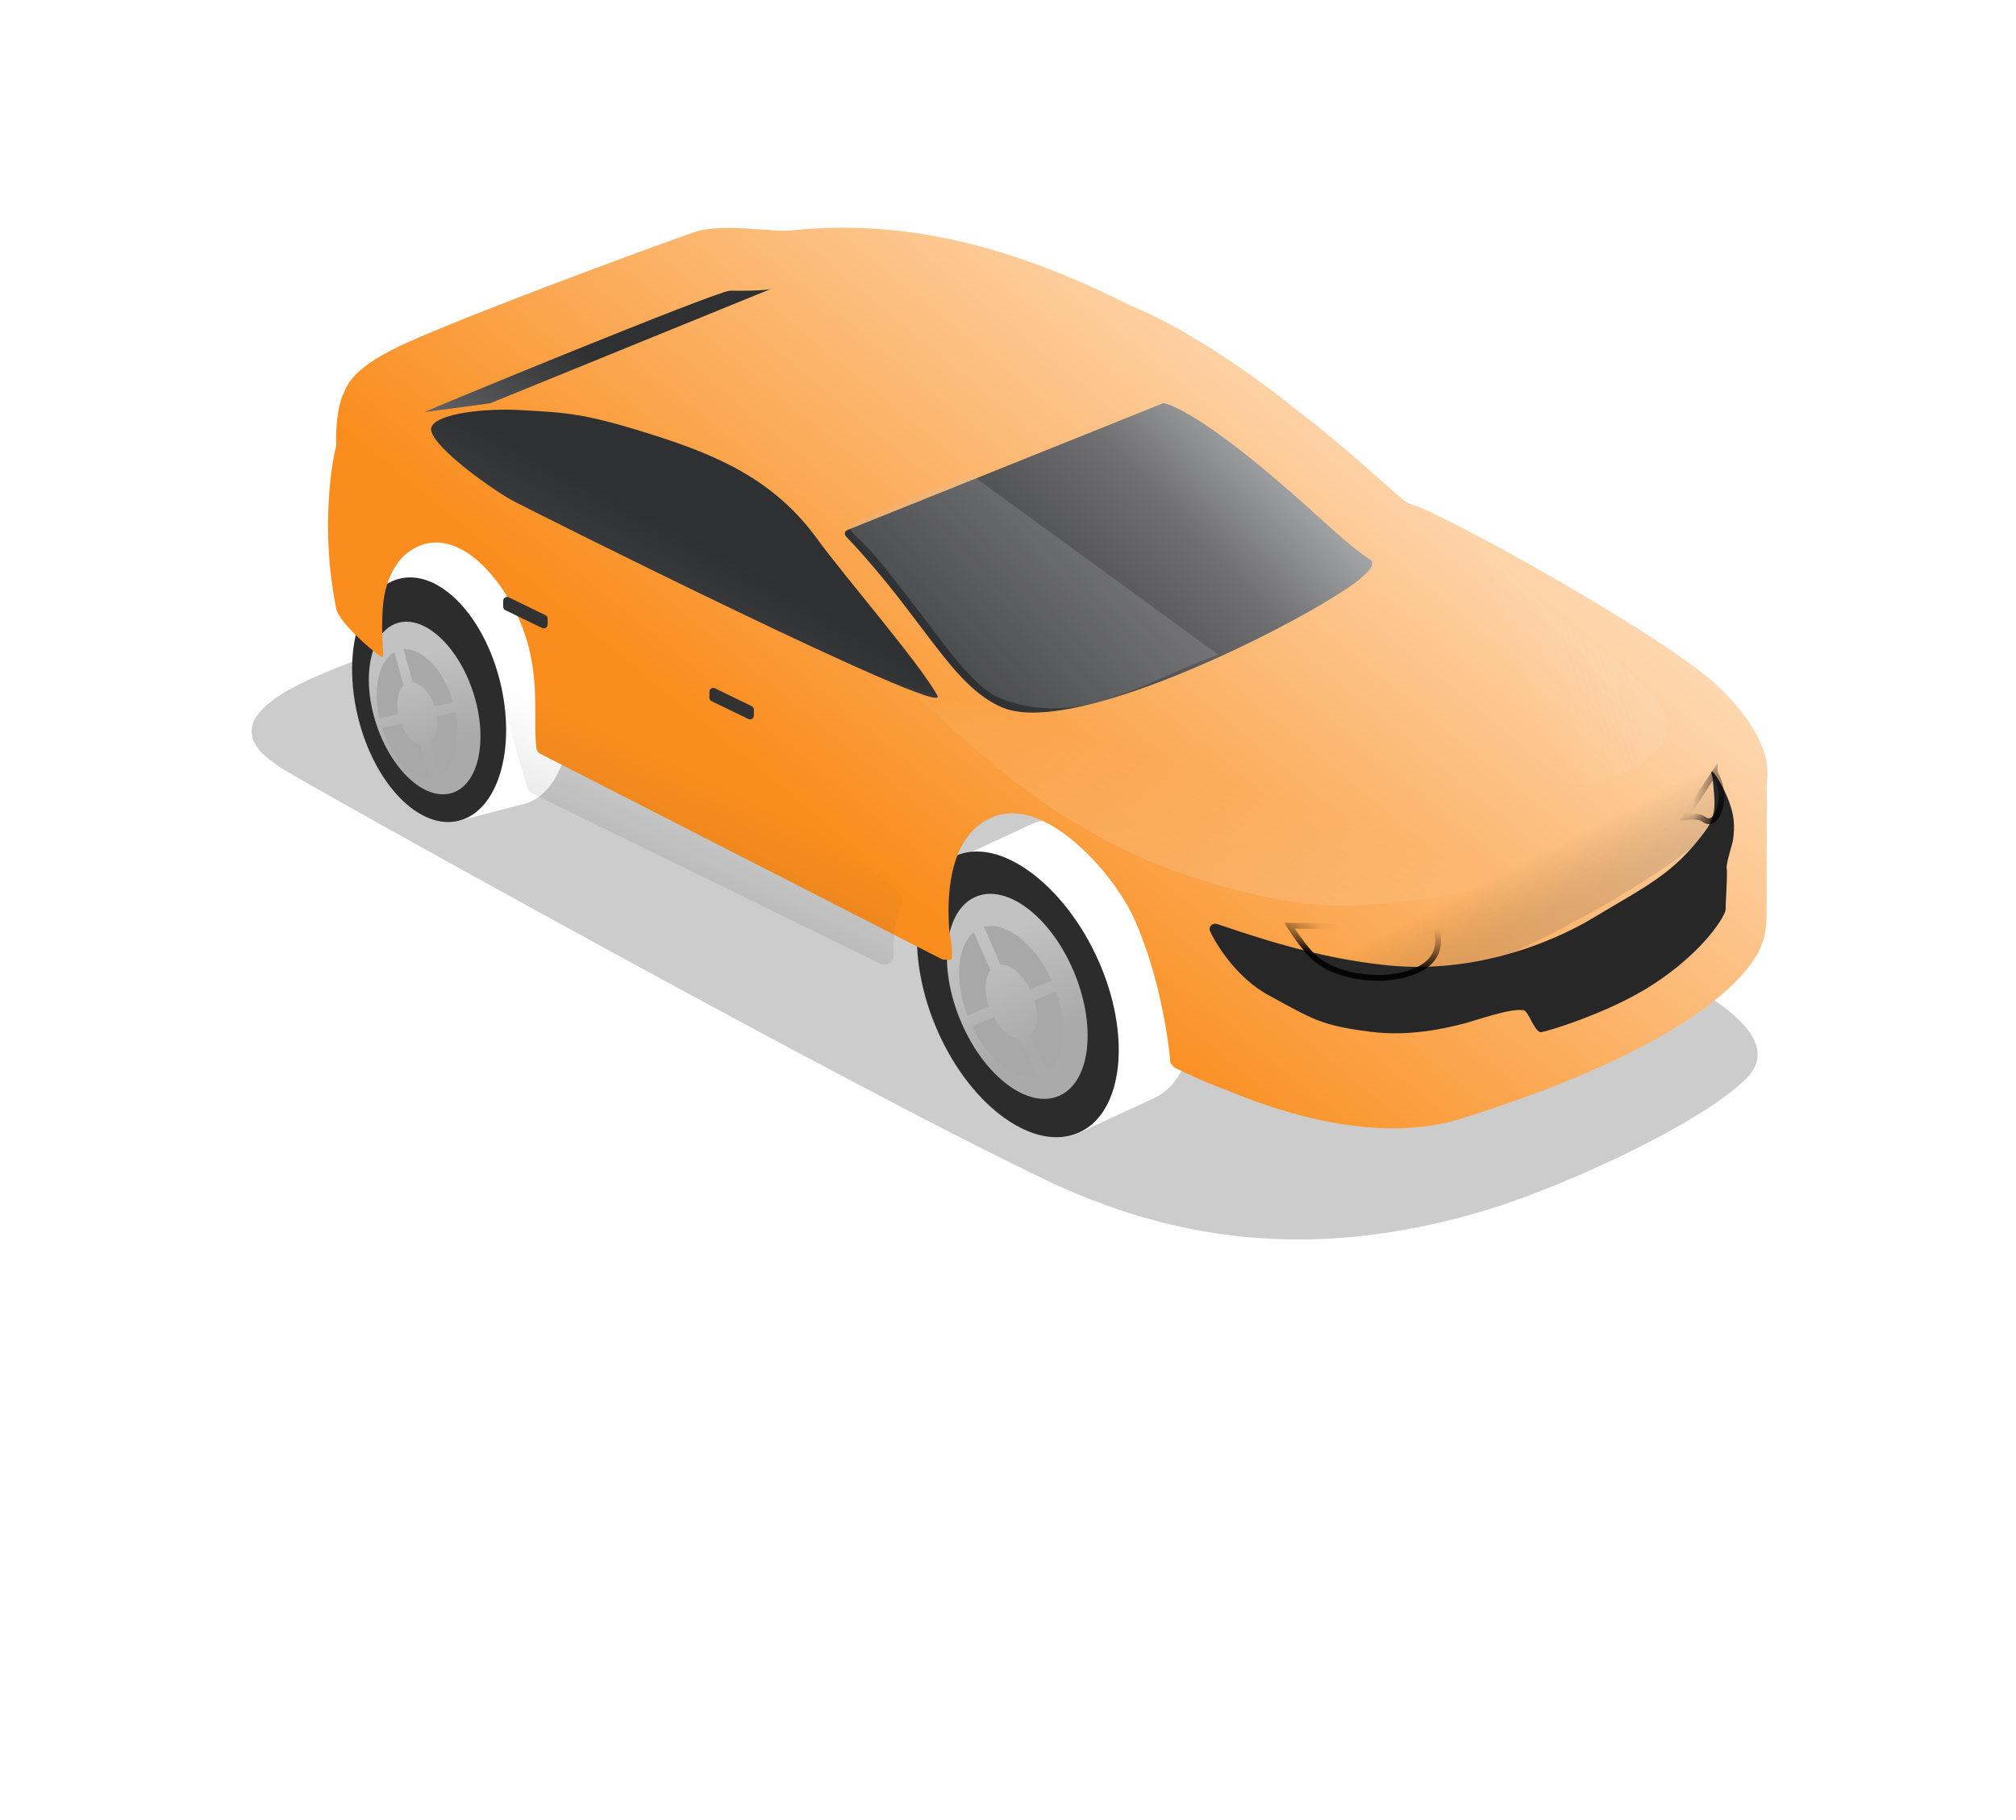 <svg width="103" height="93" viewBox="0 0 103 93" fill="none" xmlns="http://www.w3.org/2000/svg">
<g filter="url(#filter0_f_806_5213)">
<path d="M75.976 61.812C79.734 60.677 86.574 57.576 89.033 55.281C91.868 52.879 85.988 50.191 85.29 49.786C84.592 49.381 50.306 32.371 44.326 29.738C38.346 27.106 19.41 32.659 14.825 35.206C11.087 37.282 13.728 38.75 14.227 39.155C14.725 39.56 43.285 55.483 53.551 60.343C61.325 64.024 68.601 64.039 75.976 61.812Z" fill="black" fill-opacity="0.2"/>
</g>
<path fill-rule="evenodd" clip-rule="evenodd" d="M48.85 43.973L52.643 42.213L52.644 42.215C52.669 42.203 52.693 42.192 52.718 42.181C54.977 41.166 58.2 43.465 59.917 47.313C61.633 51.163 61.193 55.105 58.934 56.119C58.903 56.133 58.871 56.147 58.84 56.16L55.183 57.859L53.153 53.407C52.619 52.7 52.136 51.886 51.735 50.987C51.365 50.158 51.096 49.325 50.923 48.517L48.85 43.973Z" fill="white"/>
<ellipse cx="4.486" cy="7.621" rx="4.486" ry="7.621" transform="matrix(-0.912 0.409 0.408 0.914 53.051 42.1)" fill="white"/>
<g filter="url(#filter1_i_806_5213)">
<ellipse cx="3.365" cy="5.716" rx="3.365" ry="5.716" transform="matrix(-0.912 0.409 0.408 0.914 52.675 44.303)" fill="url(#paint0_linear_806_5213)"/>
</g>
<g filter="url(#filter2_di_806_5213)">
<path fill-rule="evenodd" clip-rule="evenodd" d="M52.072 46.831C52.557 47.117 53.036 47.542 53.468 48.077L52.486 49.783C52.356 49.63 52.216 49.502 52.072 49.405L52.072 46.831ZM52.072 52.606C52.284 52.69 52.492 52.701 52.674 52.623L54.108 55.116C54.034 55.165 53.956 55.208 53.873 55.245C53.332 55.488 52.703 55.426 52.072 55.122L52.072 52.606ZM51.876 55.02L51.876 52.509C51.707 52.408 51.541 52.264 51.389 52.085L50.427 53.756C50.876 54.306 51.373 54.738 51.876 55.02ZM51.876 49.292L51.876 46.722C51.221 46.388 50.563 46.311 50.002 46.564C49.845 46.634 49.702 46.727 49.573 46.84L51.02 49.355C51.07 49.312 51.125 49.276 51.186 49.249C51.393 49.156 51.634 49.178 51.876 49.292ZM49.388 52.049C49.644 52.623 49.953 53.141 50.296 53.59L51.258 51.918C51.141 51.758 51.036 51.576 50.947 51.377C50.937 51.353 50.926 51.329 50.916 51.305L49.261 51.75C49.301 51.849 49.343 51.949 49.388 52.049ZM52.617 49.95L53.599 48.245C53.933 48.687 54.236 49.196 54.487 49.759C54.538 49.874 54.586 49.988 54.631 50.102L52.954 50.553C52.945 50.532 52.936 50.51 52.926 50.489C52.838 50.291 52.733 50.109 52.617 49.95ZM49.19 51.565C48.892 50.763 48.744 49.968 48.736 49.252L50.698 50.388C50.71 50.619 50.759 50.868 50.846 51.12L49.19 51.565ZM53.025 50.738C53.129 51.037 53.18 51.332 53.179 51.598L55.138 52.733C55.154 51.984 55.012 51.141 54.701 50.287L53.025 50.738ZM55.128 52.954L53.167 51.818C53.132 52.121 53.022 52.37 52.842 52.521L54.267 54.997C54.776 54.572 55.069 53.84 55.128 52.954ZM48.739 49.026L50.697 50.16C50.711 49.905 50.775 49.681 50.885 49.513L49.428 46.983C49 47.452 48.766 48.176 48.739 49.026Z" fill="#4C4C4C"/>
</g>
<path fill-rule="evenodd" clip-rule="evenodd" d="M48.853 43.893L52.646 42.134L52.646 42.135C52.67 42.123 52.693 42.112 52.717 42.102C54.977 41.087 58.2 43.385 59.916 47.234C61.633 51.083 61.193 55.026 58.934 56.04C58.91 56.051 58.887 56.061 58.863 56.071L55.185 57.779L53.16 53.338C52.623 52.629 52.138 51.811 51.735 50.907C51.363 50.074 51.092 49.236 50.919 48.425L48.853 43.893Z" fill="white"/>
<path d="M47.931 52.738C49.646 56.584 52.868 58.88 55.128 57.865C57.387 56.851 57.828 52.911 56.113 49.065C54.398 45.219 51.078 42.717 48.819 43.731C46.56 44.745 46.216 48.892 47.931 52.738Z" fill="#2D2C2C"/>
<g filter="url(#filter3_i_806_5213)">
<ellipse cx="3.154" cy="5.513" rx="3.154" ry="5.513" transform="matrix(-0.908 0.42 0.394 0.919 52.666 44.516)" fill="url(#paint1_linear_806_5213)"/>
</g>
<g filter="url(#filter4_di_806_5213)">
<path fill-rule="evenodd" clip-rule="evenodd" d="M49.972 52.138C50.811 53.897 52.212 54.982 53.303 54.744L52.455 52.806C51.988 52.794 51.448 52.358 51.078 51.681L49.972 52.138ZM49.74 51.594C49.063 49.81 49.208 48.047 50.063 47.341L50.911 49.278C50.616 49.665 50.58 50.392 50.839 51.14L49.74 51.594ZM52.948 50.269C52.562 49.474 51.943 48.965 51.429 48.995L50.587 47.07C51.718 46.771 53.205 47.934 54.048 49.815L52.948 50.269ZM53.161 50.821L54.267 50.364C54.889 52.126 54.71 53.839 53.838 54.498L52.995 52.573C53.306 52.227 53.371 51.545 53.161 50.821Z" fill="#A9A8A8"/>
</g>
<path fill-rule="evenodd" clip-rule="evenodd" d="M20.351 29.636L23.693 28.771L23.694 28.773C23.715 28.767 23.736 28.762 23.758 28.756C25.744 28.269 28.02 30.616 28.843 33.998C29.666 37.38 28.723 40.517 26.738 41.005C26.708 41.012 26.679 41.019 26.649 41.025L23.433 41.858L22.446 37.944C22.116 37.289 21.844 36.554 21.652 35.763C21.474 35.034 21.379 34.316 21.359 33.633L20.351 29.636Z" fill="white"/>
<ellipse cx="3.705" cy="6.293" rx="3.705" ry="6.293" transform="matrix(-0.97 0.238 0.237 0.972 24.037 28.738)" fill="white"/>
<g filter="url(#filter5_i_806_5213)">
<ellipse cx="2.779" cy="4.72" rx="2.779" ry="4.72" transform="matrix(-0.97 0.238 0.237 0.972 23.407 30.473)" fill="url(#paint2_linear_806_5213)"/>
</g>
<g filter="url(#filter6_di_806_5213)">
<path fill-rule="evenodd" clip-rule="evenodd" d="M22.539 32.436C22.891 32.741 23.217 33.157 23.489 33.657L22.437 34.897C22.354 34.753 22.259 34.629 22.157 34.528L22.539 32.436ZM21.681 37.129C21.841 37.228 22.009 37.268 22.169 37.232L22.964 39.47C22.896 39.498 22.826 39.522 22.754 39.54C22.278 39.656 21.776 39.513 21.308 39.171L21.681 37.129ZM21.164 39.059L21.536 37.02C21.415 36.914 21.301 36.772 21.204 36.604L20.175 37.817C20.458 38.33 20.798 38.755 21.164 39.059ZM22.014 34.407L22.396 32.319C21.914 31.949 21.391 31.79 20.898 31.911C20.76 31.945 20.63 31.999 20.509 32.072L21.311 34.33C21.357 34.303 21.407 34.282 21.46 34.269C21.642 34.224 21.834 34.278 22.014 34.407ZM19.584 36.276C19.707 36.78 19.882 37.247 20.094 37.662L21.122 36.449C21.051 36.301 20.992 36.138 20.95 35.963C20.945 35.942 20.94 35.92 20.935 35.899L19.526 36.014C19.544 36.101 19.563 36.188 19.584 36.276ZM22.519 35.052L23.57 33.812C23.776 34.221 23.947 34.681 24.067 35.175C24.091 35.276 24.113 35.376 24.133 35.475L22.703 35.592C22.698 35.573 22.694 35.554 22.69 35.536C22.647 35.362 22.589 35.199 22.519 35.052ZM19.496 35.853C19.373 35.158 19.37 34.491 19.47 33.908L20.894 35.122C20.87 35.311 20.873 35.521 20.906 35.738L19.496 35.853ZM22.733 35.752C22.773 36.011 22.77 36.259 22.73 36.475L24.154 37.689C24.279 37.083 24.288 36.376 24.162 35.636L22.733 35.752ZM24.113 37.867L22.687 36.652C22.614 36.892 22.488 37.078 22.32 37.173L23.11 39.398C23.587 39.128 23.933 38.577 24.113 37.867ZM19.506 33.725L20.927 34.937C20.977 34.731 21.062 34.559 21.177 34.438L20.37 32.166C19.952 32.484 19.654 33.038 19.506 33.725Z" fill="#4C4C4C"/>
</g>
<path fill-rule="evenodd" clip-rule="evenodd" d="M20.34 29.721L23.682 28.857L23.683 28.857C23.704 28.852 23.725 28.846 23.746 28.841C25.732 28.353 28.009 30.7 28.832 34.082C29.654 37.465 28.712 40.602 26.726 41.089C26.707 41.094 26.688 41.098 26.669 41.102L23.422 41.944L22.435 38.031C22.105 37.376 21.833 36.64 21.64 35.848C21.462 35.117 21.367 34.398 21.347 33.714L20.34 29.721Z" fill="white"/>
<ellipse cx="3.746" cy="6.363" rx="3.746" ry="6.363" transform="matrix(-0.97 0.238 0.237 0.972 24.05 28.674)" fill="#2C2C2C"/>
<g filter="url(#filter7_i_806_5213)">
<g filter="url(#filter8_i_806_5213)">
<ellipse cx="2.607" cy="4.558" rx="2.607" ry="4.558" transform="matrix(-0.956 0.291 0.304 0.953 22.803 31.072)" fill="url(#paint3_linear_806_5213)"/>
</g>
<g filter="url(#filter9_di_806_5213)">
<path fill-rule="evenodd" clip-rule="evenodd" d="M19.832 36.898C20.32 38.427 21.343 39.497 22.269 39.469L21.794 37.781C21.416 37.699 21.028 37.278 20.802 36.689L19.832 36.898ZM19.699 36.411C19.349 34.878 19.672 33.481 20.458 33.031L20.933 34.72C20.649 34.992 20.538 35.569 20.662 36.204L19.699 36.411ZM22.508 35.807C22.281 35.108 21.827 34.607 21.398 34.559L20.927 32.886C21.896 32.806 22.99 33.96 23.468 35.6L22.508 35.807ZM22.621 36.298L23.588 36.09C23.891 37.597 23.541 38.945 22.745 39.349L22.274 37.676C22.571 37.445 22.707 36.909 22.621 36.298Z" fill="#A9A8A8"/>
</g>
</g>
<g filter="url(#filter10_ii_806_5213)">
<path fill-rule="evenodd" clip-rule="evenodd" d="M70.243 27.746C70.279 27.776 70.317 27.803 70.357 27.826C70.497 27.907 70.624 27.964 70.736 27.994C72.144 28.371 83.941 34.842 86.513 37.442C89.016 39.972 88.877 41.485 88.812 42.187C88.803 42.289 88.795 42.373 88.797 42.441C88.807 42.782 88.805 43.466 88.801 44.337C88.799 44.851 88.797 45.428 88.797 46.038L88.797 48.111C88.793 48.266 88.793 48.424 88.794 48.586C88.797 49.271 88.8 50.016 88.38 50.831C87.862 51.837 85.363 55.526 73.236 59.337C69.124 60.629 64.347 59.194 61.301 57.931C60.028 57.457 59.065 56.999 58.589 56.762C58.516 56.726 58.46 56.669 58.423 56.6C58.413 56.581 58.397 56.564 58.378 56.554V56.554C58.35 56.54 58.333 56.513 58.331 56.481C58.25 55.448 58.005 53.994 57.646 52.539C57.236 50.97 56.696 49.414 56.103 48.399C54.71 46.017 51.745 43.08 49.414 43.884C46.768 44.798 46.972 48.603 47.022 49.511C47.037 49.779 47.068 49.957 47.099 50.133C47.134 50.333 47.168 50.53 47.178 50.852C47.178 50.868 47.178 50.883 47.176 50.898C47.175 50.913 47.174 50.927 47.174 50.942C47.175 50.995 47.175 51.054 47.174 51.12C47.172 51.22 47.066 51.281 46.977 51.236V51.236C46.944 51.219 46.906 51.217 46.87 51.223C46.791 51.237 46.706 51.226 46.625 51.185L26.146 40.708C26.038 40.652 25.96 40.549 25.944 40.428C25.883 39.979 25.885 39.456 25.886 38.872C25.89 37.261 25.895 35.19 24.61 32.941C23.435 30.884 21.723 29.523 20.169 30.011C18.615 30.499 18.192 32.172 18.107 33.105C18.024 34.02 18.074 34.86 18.102 35.348V35.348C18.114 35.544 18.122 35.683 18.117 35.746C18.099 35.968 15.861 34.043 15.717 33.309C15.28 31.076 15.188 28.985 15.418 26.719C15.456 26.348 15.592 25.412 15.697 25.043C15.712 24.987 15.721 24.93 15.717 24.872C15.67 24.094 15.806 22.951 16.019 22.467C16.038 22.423 16.056 22.378 16.076 22.33C16.303 21.771 16.659 20.898 19.397 19.673C23.285 17.934 33.873 14.063 34.282 13.972C35.25 13.759 36.49 13.85 37.494 13.925C38.083 13.968 38.59 14.006 38.914 13.972C43.589 13.486 49.008 14.131 56.159 17.738C57.117 18.145 58.064 18.608 58.982 19.138C61.273 20.46 63.203 21.865 64.808 23.157C66.678 24.587 68.12 25.872 69.156 26.794L69.156 26.794L69.156 26.794C69.589 27.18 69.951 27.503 70.243 27.746Z" fill="url(#paint4_linear_806_5213)"/>
</g>
<g filter="url(#filter11_ddi_806_5213)">
<path d="M51.523 35.859C48.922 34.783 47.461 31.249 43.515 27.109C43.419 27.008 43.453 26.84 43.583 26.788L59.696 20.316C59.725 20.305 59.756 20.3 59.787 20.307C60.074 20.371 61.742 20.894 66.342 24.939C68.654 26.973 69.117 27.502 70.312 28.308C70.501 28.435 70.468 28.715 69.774 29.288C67.561 31.111 55.368 37.451 51.523 35.859Z" fill="url(#paint5_linear_806_5213)"/>
</g>
<path d="M33.183 22.164C29.765 21.088 28.885 21.082 26.525 20.949C24.902 20.857 22.324 21.097 22.042 21.828C21.761 22.559 24.882 24.855 26.174 25.57C26.805 25.92 48.588 36.836 47.895 35.546C47.042 33.957 43.114 29.416 41.773 27.562C39.536 24.471 36.601 23.239 33.183 22.164Z" fill="url(#paint6_linear_806_5213)"/>
<g filter="url(#filter12_di_806_5213)">
<path d="M25.436 20.011L39.776 14.17C39.776 14.17 39.454 14.283 37.695 14.257C37.081 14.248 22.198 20.367 22.089 20.462L25.436 20.011Z" fill="url(#paint7_linear_806_5213)"/>
</g>
<g filter="url(#filter13_f_806_5213)">
<path d="M58.111 43.736C52.604 41.176 49.51 37.962 46.192 35.024C56.072 37.954 76.751 44.365 76.427 44.782C76.022 45.304 74.537 45.923 69.602 46.255C64.743 46.583 58.742 44.029 58.111 43.736Z" fill="url(#paint8_linear_806_5213)" fill-opacity="0.21"/>
</g>
<g filter="url(#filter14_f_806_5213)">
<path d="M79.377 31.516C79.065 31.259 75.133 27.184 72.189 25.155C74.622 29.904 80.17 40.227 80.686 40.175C81.331 40.111 84.282 39.558 85.151 37.55C86.007 35.573 79.769 31.838 79.377 31.516Z" fill="url(#paint9_linear_806_5213)" fill-opacity="0.13"/>
</g>
<g filter="url(#filter15_di_806_5213)">
<path d="M38.516 36.063C38.516 35.988 38.473 35.919 38.405 35.886L36.527 34.972C36.396 34.909 36.245 35.004 36.245 35.149L36.245 35.453C36.245 35.528 36.288 35.597 36.356 35.63L38.234 36.54C38.365 36.603 38.516 36.508 38.516 36.363L38.516 36.063Z" fill="#323232"/>
</g>
<g filter="url(#filter16_di_806_5213)">
<path d="M27.979 31.413C27.979 31.337 27.936 31.269 27.868 31.236L25.99 30.322C25.86 30.259 25.708 30.354 25.708 30.499L25.708 30.802C25.708 30.878 25.751 30.947 25.819 30.98L27.697 31.89C27.828 31.953 27.979 31.858 27.979 31.713L27.979 31.413Z" fill="#323232"/>
</g>
<g filter="url(#filter17_f_806_5213)">
<path d="M44.996 49.249L27.149 40.511C27.051 40.463 26.977 40.377 26.945 40.272C26.466 38.672 25.591 35.612 25.573 34.967C25.549 34.131 46.816 44.249 46.071 46.14C45.687 47.116 45.619 48.067 45.66 48.763C45.681 49.103 45.303 49.399 44.996 49.249Z" fill="url(#paint10_linear_806_5213)" fill-opacity="0.12"/>
</g>
<path d="M62.248 33.452L49.696 24.307C48.258 24.696 44.987 26.161 44.363 26.395C43.556 26.698 43.422 26.867 43.422 26.867C43.422 27.111 43.546 27.218 43.938 27.599C44.5 28.145 44.738 28.397 46.131 30.175C48.136 32.736 49.662 35.118 51.125 35.69C52.289 36.145 54.104 36.542 56.688 35.69C58.997 34.928 60.418 34.067 62.248 33.452Z" fill="#C4C4C4" fill-opacity="0.2"/>
<g opacity="0.17" filter="url(#filter18_f_806_5213)">
<path d="M84.506 40.697C81.086 43.404 73.478 47.272 70.081 47.862" stroke="url(#paint11_linear_806_5213)" stroke-width="6.491" stroke-linecap="round" stroke-linejoin="round"/>
</g>
<g filter="url(#filter19_ddii_806_5213)">
<path d="M87.118 41.685C87.778 40.794 87.595 40.081 87.498 38.962C87.495 38.932 87.488 38.899 87.478 38.87C87.193 37.987 88.441 39.821 88.571 41.091C88.614 41.511 88.587 41.724 88.548 42.112C88.53 42.289 88.165 43.372 88.219 43.606C88.273 43.84 88.154 45.452 88.162 45.696C88.17 45.939 87.153 47.752 84.481 49.5C82.261 50.953 79.074 51.906 78.748 51.953C78.421 52 78.101 50.904 77.863 50.843C77.243 50.685 75.409 51.358 74.725 51.531C73.926 51.731 72.062 52.194 70.025 51.933C67.506 51.609 67.121 51.323 64.805 50.061C63.337 49.262 62.276 47.742 61.835 46.819C61.716 46.569 61.941 46.347 62.203 46.434C63.81 46.966 67.124 48.153 70.866 48.537C76.425 49.107 80.817 46.465 81.446 46.085C84.091 44.488 85.48 43.897 87.118 41.685Z" fill="#272727"/>
</g>
<mask id="mask0_806_5213" style="mask-type:alpha" maskUnits="userSpaceOnUse" x="61" y="38" width="28" height="15">
<path d="M87.118 41.675C87.64 40.968 87.67 40.145 87.541 39.423C87.47 39.029 87.855 38.812 88.059 39.156C88.565 40.007 88.78 40.731 88.841 41.13C88.884 41.55 88.874 41.817 88.835 42.205C88.817 42.382 88.165 43.362 88.22 43.595C88.274 43.829 88.156 45.441 88.164 45.685C88.173 45.928 87.157 47.742 84.486 49.492C82.267 50.946 79.08 51.901 78.754 51.948C78.427 51.995 78.106 50.899 77.869 50.839C77.248 50.681 75.415 51.356 74.731 51.528C73.932 51.73 72.069 52.194 70.032 51.934C67.512 51.611 67.127 51.325 64.81 50.065C63.342 49.267 62.28 47.748 61.838 46.825C61.719 46.575 61.943 46.353 62.206 46.44C63.813 46.971 67.128 48.156 70.87 48.537C76.43 49.104 80.82 46.458 81.448 46.078C84.092 44.48 85.481 43.888 87.118 41.675Z" fill="#999999"/>
</mask>
<g mask="url(#mask0_806_5213)">
<g filter="url(#filter20_d_806_5213)">
<path d="M65.786 47.175L73.267 47.288C73.267 47.289 73.268 47.291 73.269 47.292C73.289 47.352 73.316 47.439 73.338 47.545C73.381 47.759 73.405 48.043 73.332 48.336C73.26 48.627 73.092 48.933 72.741 49.195C72.388 49.46 71.842 49.686 71.007 49.798C70.511 49.864 69.824 49.862 69.12 49.728C68.414 49.594 67.7 49.331 67.14 48.884C66.837 48.642 66.465 48.165 66.162 47.735C66.013 47.522 65.883 47.325 65.79 47.182C65.789 47.179 65.787 47.177 65.786 47.175Z" stroke="black" stroke-opacity="0.9" stroke-width="0.293"/>
</g>
<g filter="url(#filter21_d_806_5213)">
<path d="M87.511 39.344C87.511 39.346 87.512 39.347 87.513 39.348C87.582 39.47 87.668 39.645 87.736 39.859C87.872 40.286 87.934 40.862 87.65 41.473C87.569 41.647 87.454 41.763 87.337 41.81C87.228 41.854 87.097 41.848 86.949 41.736C86.847 41.659 86.706 41.628 86.578 41.615C86.444 41.602 86.298 41.605 86.165 41.615C86.108 41.62 86.053 41.625 86.002 41.631L87.511 39.344Z" stroke="black" stroke-opacity="0.9" stroke-width="0.293"/>
</g>
</g>
<defs>
<filter id="filter0_f_806_5213" x="11.999" y="28.19" width="78.658" height="35.995" filterUnits="userSpaceOnUse" color-interpolation-filters="sRGB">
<feFlood flood-opacity="0" result="BackgroundImageFix"/>
<feBlend mode="normal" in="SourceGraphic" in2="BackgroundImageFix" result="shape"/>
<feGaussianBlur stdDeviation="0.428" result="effect1_foregroundBlur_806_5213"/>
</filter>
<filter id="filter1_i_806_5213" x="48.084" y="45.5" width="7.705" height="10.807" filterUnits="userSpaceOnUse" color-interpolation-filters="sRGB">
<feFlood flood-opacity="0" result="BackgroundImageFix"/>
<feBlend mode="normal" in="SourceGraphic" in2="BackgroundImageFix" result="shape"/>
<feColorMatrix in="SourceAlpha" type="matrix" values="0 0 0 0 0 0 0 0 0 0 0 0 0 0 0 0 0 0 127 0" result="hardAlpha"/>
<feMorphology radius="0.098" operator="erode" in="SourceAlpha" result="effect1_innerShadow_806_5213"/>
<feOffset/>
<feGaussianBlur stdDeviation="0.049"/>
<feComposite in2="hardAlpha" operator="arithmetic" k2="-1" k3="1"/>
<feColorMatrix type="matrix" values="0 0 0 0 0 0 0 0 0 0 0 0 0 0 0 0 0 0 0.25 0"/>
<feBlend mode="normal" in2="shape" result="effect1_innerShadow_806_5213"/>
</filter>
<filter id="filter2_di_806_5213" x="48.441" y="46.394" width="6.757" height="9.197" filterUnits="userSpaceOnUse" color-interpolation-filters="sRGB">
<feFlood flood-opacity="0" result="BackgroundImageFix"/>
<feColorMatrix in="SourceAlpha" type="matrix" values="0 0 0 0 0 0 0 0 0 0 0 0 0 0 0 0 0 0 127 0" result="hardAlpha"/>
<feOffset dy="0.039"/>
<feGaussianBlur stdDeviation="0.03"/>
<feColorMatrix type="matrix" values="0 0 0 0 1 0 0 0 0 1 0 0 0 0 1 0 0 0 0.41 0"/>
<feBlend mode="normal" in2="BackgroundImageFix" result="effect1_dropShadow_806_5213"/>
<feBlend mode="normal" in="SourceGraphic" in2="effect1_dropShadow_806_5213" result="shape"/>
<feColorMatrix in="SourceAlpha" type="matrix" values="0 0 0 0 0 0 0 0 0 0 0 0 0 0 0 0 0 0 127 0" result="hardAlpha"/>
<feOffset dx="-0.295" dy="0.197"/>
<feGaussianBlur stdDeviation="0.148"/>
<feComposite in2="hardAlpha" operator="arithmetic" k2="-1" k3="1"/>
<feColorMatrix type="matrix" values="0 0 0 0 0 0 0 0 0 0 0 0 0 0 0 0 0 0 0.25 0"/>
<feBlend mode="normal" in2="shape" result="effect2_innerShadow_806_5213"/>
</filter>
<filter id="filter3_i_806_5213" x="48.382" y="45.668" width="7.19" height="10.473" filterUnits="userSpaceOnUse" color-interpolation-filters="sRGB">
<feFlood flood-opacity="0" result="BackgroundImageFix"/>
<feBlend mode="normal" in="SourceGraphic" in2="BackgroundImageFix" result="shape"/>
<feColorMatrix in="SourceAlpha" type="matrix" values="0 0 0 0 0 0 0 0 0 0 0 0 0 0 0 0 0 0 127 0" result="hardAlpha"/>
<feMorphology radius="0.244" operator="erode" in="SourceAlpha" result="effect1_innerShadow_806_5213"/>
<feOffset/>
<feGaussianBlur stdDeviation="0.122"/>
<feComposite in2="hardAlpha" operator="arithmetic" k2="-1" k3="1"/>
<feColorMatrix type="matrix" values="0 0 0 0 0 0 0 0 0 0 0 0 0 0 0 0 0 0 0.25 0"/>
<feBlend mode="normal" in2="shape" result="effect1_innerShadow_806_5213"/>
</filter>
<filter id="filter4_di_806_5213" x="49.002" y="47.003" width="5.739" height="7.983" filterUnits="userSpaceOnUse" color-interpolation-filters="sRGB">
<feFlood flood-opacity="0" result="BackgroundImageFix"/>
<feColorMatrix in="SourceAlpha" type="matrix" values="0 0 0 0 0 0 0 0 0 0 0 0 0 0 0 0 0 0 127 0" result="hardAlpha"/>
<feOffset dy="0.083"/>
<feGaussianBlur stdDeviation="0.052"/>
<feColorMatrix type="matrix" values="0 0 0 0 1 0 0 0 0 1 0 0 0 0 1 0 0 0 0.59 0"/>
<feBlend mode="normal" in2="BackgroundImageFix" result="effect1_dropShadow_806_5213"/>
<feBlend mode="normal" in="SourceGraphic" in2="effect1_dropShadow_806_5213" result="shape"/>
<feColorMatrix in="SourceAlpha" type="matrix" values="0 0 0 0 0 0 0 0 0 0 0 0 0 0 0 0 0 0 127 0" result="hardAlpha"/>
<feOffset dx="-0.312" dy="0.208"/>
<feGaussianBlur stdDeviation="0.156"/>
<feComposite in2="hardAlpha" operator="arithmetic" k2="-1" k3="1"/>
<feColorMatrix type="matrix" values="0 0 0 0 0 0 0 0 0 0 0 0 0 0 0 0 0 0 0.25 0"/>
<feBlend mode="normal" in2="shape" result="effect2_innerShadow_806_5213"/>
</filter>
<filter id="filter5_i_806_5213" x="18.907" y="31.086" width="5.839" height="9.277" filterUnits="userSpaceOnUse" color-interpolation-filters="sRGB">
<feFlood flood-opacity="0" result="BackgroundImageFix"/>
<feBlend mode="normal" in="SourceGraphic" in2="BackgroundImageFix" result="shape"/>
<feColorMatrix in="SourceAlpha" type="matrix" values="0 0 0 0 0 0 0 0 0 0 0 0 0 0 0 0 0 0 127 0" result="hardAlpha"/>
<feMorphology radius="0.081" operator="erode" in="SourceAlpha" result="effect1_innerShadow_806_5213"/>
<feOffset/>
<feGaussianBlur stdDeviation="0.041"/>
<feComposite in2="hardAlpha" operator="arithmetic" k2="-1" k3="1"/>
<feColorMatrix type="matrix" values="0 0 0 0 0 0 0 0 0 0 0 0 0 0 0 0 0 0 0.25 0"/>
<feBlend mode="normal" in2="shape" result="effect1_innerShadow_806_5213"/>
</filter>
<filter id="filter6_di_806_5213" x="19.156" y="31.855" width="5.145" height="7.888" filterUnits="userSpaceOnUse" color-interpolation-filters="sRGB">
<feFlood flood-opacity="0" result="BackgroundImageFix"/>
<feColorMatrix in="SourceAlpha" type="matrix" values="0 0 0 0 0 0 0 0 0 0 0 0 0 0 0 0 0 0 127 0" result="hardAlpha"/>
<feOffset dy="0.032"/>
<feGaussianBlur stdDeviation="0.024"/>
<feColorMatrix type="matrix" values="0 0 0 0 1 0 0 0 0 1 0 0 0 0 1 0 0 0 0.41 0"/>
<feBlend mode="normal" in2="BackgroundImageFix" result="effect1_dropShadow_806_5213"/>
<feBlend mode="normal" in="SourceGraphic" in2="effect1_dropShadow_806_5213" result="shape"/>
<feColorMatrix in="SourceAlpha" type="matrix" values="0 0 0 0 0 0 0 0 0 0 0 0 0 0 0 0 0 0 127 0" result="hardAlpha"/>
<feOffset dx="-0.244" dy="0.162"/>
<feGaussianBlur stdDeviation="0.122"/>
<feComposite in2="hardAlpha" operator="arithmetic" k2="-1" k3="1"/>
<feColorMatrix type="matrix" values="0 0 0 0 0 0 0 0 0 0 0 0 0 0 0 0 0 0 0.25 0"/>
<feBlend mode="normal" in2="shape" result="effect2_innerShadow_806_5213"/>
</filter>
<filter id="filter7_i_806_5213" x="18.845" y="31.766" width="5.705" height="8.822" filterUnits="userSpaceOnUse" color-interpolation-filters="sRGB">
<feFlood flood-opacity="0" result="BackgroundImageFix"/>
<feBlend mode="normal" in="SourceGraphic" in2="BackgroundImageFix" result="shape"/>
<feColorMatrix in="SourceAlpha" type="matrix" values="0 0 0 0 0 0 0 0 0 0 0 0 0 0 0 0 0 0 127 0" result="hardAlpha"/>
<feMorphology radius="0.244" operator="erode" in="SourceAlpha" result="effect1_innerShadow_806_5213"/>
<feOffset/>
<feGaussianBlur stdDeviation="0.122"/>
<feComposite in2="hardAlpha" operator="arithmetic" k2="-1" k3="1"/>
<feColorMatrix type="matrix" values="0 0 0 0 0 0 0 0 0 0 0 0 0 0 0 0 0 0 0.25 0"/>
<feBlend mode="normal" in2="shape" result="effect1_innerShadow_806_5213"/>
</filter>
<filter id="filter8_i_806_5213" x="18.845" y="31.766" width="5.705" height="8.822" filterUnits="userSpaceOnUse" color-interpolation-filters="sRGB">
<feFlood flood-opacity="0" result="BackgroundImageFix"/>
<feBlend mode="normal" in="SourceGraphic" in2="BackgroundImageFix" result="shape"/>
<feColorMatrix in="SourceAlpha" type="matrix" values="0 0 0 0 0 0 0 0 0 0 0 0 0 0 0 0 0 0 127 0" result="hardAlpha"/>
<feMorphology radius="0.073" operator="erode" in="SourceAlpha" result="effect1_innerShadow_806_5213"/>
<feOffset/>
<feGaussianBlur stdDeviation="0.037"/>
<feComposite in2="hardAlpha" operator="arithmetic" k2="-1" k3="1"/>
<feColorMatrix type="matrix" values="0 0 0 0 0 0 0 0 0 0 0 0 0 0 0 0 0 0 0.25 0"/>
<feBlend mode="normal" in2="shape" result="effect1_innerShadow_806_5213"/>
</filter>
<filter id="filter9_di_806_5213" x="19.247" y="32.86" width="4.553" height="6.819" filterUnits="userSpaceOnUse" color-interpolation-filters="sRGB">
<feFlood flood-opacity="0" result="BackgroundImageFix"/>
<feColorMatrix in="SourceAlpha" type="matrix" values="0 0 0 0 0 0 0 0 0 0 0 0 0 0 0 0 0 0 127 0" result="hardAlpha"/>
<feOffset dy="0.083"/>
<feGaussianBlur stdDeviation="0.052"/>
<feColorMatrix type="matrix" values="0 0 0 0 1 0 0 0 0 1 0 0 0 0 1 0 0 0 0.59 0"/>
<feBlend mode="normal" in2="BackgroundImageFix" result="effect1_dropShadow_806_5213"/>
<feBlend mode="normal" in="SourceGraphic" in2="effect1_dropShadow_806_5213" result="shape"/>
<feColorMatrix in="SourceAlpha" type="matrix" values="0 0 0 0 0 0 0 0 0 0 0 0 0 0 0 0 0 0 127 0" result="hardAlpha"/>
<feOffset dx="-0.312" dy="0.208"/>
<feGaussianBlur stdDeviation="0.156"/>
<feComposite in2="hardAlpha" operator="arithmetic" k2="-1" k3="1"/>
<feColorMatrix type="matrix" values="0 0 0 0 0 0 0 0 0 0 0 0 0 0 0 0 0 0 0.25 0"/>
<feBlend mode="normal" in2="shape" result="effect2_innerShadow_806_5213"/>
</filter>
<filter id="filter10_ii_806_5213" x="15.296" y="11.879" width="75.006" height="47.965" filterUnits="userSpaceOnUse" color-interpolation-filters="sRGB">
<feFlood flood-opacity="0" result="BackgroundImageFix"/>
<feBlend mode="normal" in="SourceGraphic" in2="BackgroundImageFix" result="shape"/>
<feColorMatrix in="SourceAlpha" type="matrix" values="0 0 0 0 0 0 0 0 0 0 0 0 0 0 0 0 0 0 127 0" result="hardAlpha"/>
<feOffset dx="1.463" dy="-1.951"/>
<feGaussianBlur stdDeviation="5.853"/>
<feComposite in2="hardAlpha" operator="arithmetic" k2="-1" k3="1"/>
<feColorMatrix type="matrix" values="0 0 0 0 0 0 0 0 0 0 0 0 0 0 0 0 0 0 0.07 0"/>
<feBlend mode="normal" in2="shape" result="effect1_innerShadow_806_5213"/>
<feColorMatrix in="SourceAlpha" type="matrix" values="0 0 0 0 0 0 0 0 0 0 0 0 0 0 0 0 0 0 127 0" result="hardAlpha"/>
<feOffset dy="-0.244"/>
<feGaussianBlur stdDeviation="0.488"/>
<feComposite in2="hardAlpha" operator="arithmetic" k2="-1" k3="1"/>
<feColorMatrix type="matrix" values="0 0 0 0 0 0 0 0 0 0 0 0 0 0 0 0 0 0 0.09 0"/>
<feBlend mode="normal" in2="effect1_innerShadow_806_5213" result="effect2_innerShadow_806_5213"/>
</filter>
<filter id="filter11_ddi_806_5213" x="43.067" y="20.008" width="27.541" height="16.401" filterUnits="userSpaceOnUse" color-interpolation-filters="sRGB">
<feFlood flood-opacity="0" result="BackgroundImageFix"/>
<feColorMatrix in="SourceAlpha" type="matrix" values="0 0 0 0 0 0 0 0 0 0 0 0 0 0 0 0 0 0 127 0" result="hardAlpha"/>
<feOffset dx="-0.197" dy="0.098"/>
<feGaussianBlur stdDeviation="0.098"/>
<feColorMatrix type="matrix" values="0 0 0 0 1 0 0 0 0 1 0 0 0 0 1 0 0 0 0.28 0"/>
<feBlend mode="normal" in2="BackgroundImageFix" result="effect1_dropShadow_806_5213"/>
<feColorMatrix in="SourceAlpha" type="matrix" values="0 0 0 0 0 0 0 0 0 0 0 0 0 0 0 0 0 0 127 0" result="hardAlpha"/>
<feOffset dy="-0.098"/>
<feGaussianBlur stdDeviation="0.098"/>
<feColorMatrix type="matrix" values="0 0 0 0 1 0 0 0 0 1 0 0 0 0 1 0 0 0 0.56 0"/>
<feBlend mode="normal" in2="effect1_dropShadow_806_5213" result="effect2_dropShadow_806_5213"/>
<feBlend mode="normal" in="SourceGraphic" in2="effect2_dropShadow_806_5213" result="shape"/>
<feColorMatrix in="SourceAlpha" type="matrix" values="0 0 0 0 0 0 0 0 0 0 0 0 0 0 0 0 0 0 127 0" result="hardAlpha"/>
<feOffset dx="-0.098" dy="0.295"/>
<feGaussianBlur stdDeviation="0.148"/>
<feComposite in2="hardAlpha" operator="arithmetic" k2="-1" k3="1"/>
<feColorMatrix type="matrix" values="0 0 0 0 0 0 0 0 0 0 0 0 0 0 0 0 0 0 0.75 0"/>
<feBlend mode="normal" in2="shape" result="effect3_innerShadow_806_5213"/>
</filter>
<filter id="filter12_di_806_5213" x="21.696" y="14.17" width="18.182" height="6.686" filterUnits="userSpaceOnUse" color-interpolation-filters="sRGB">
<feFlood flood-opacity="0" result="BackgroundImageFix"/>
<feColorMatrix in="SourceAlpha" type="matrix" values="0 0 0 0 0 0 0 0 0 0 0 0 0 0 0 0 0 0 127 0" result="hardAlpha"/>
<feOffset dy="0.102"/>
<feGaussianBlur stdDeviation="0.051"/>
<feColorMatrix type="matrix" values="0 0 0 0 0.925 0 0 0 0 0.925 0 0 0 0 0.925 0 0 0 0.37 0"/>
<feBlend mode="normal" in2="BackgroundImageFix" result="effect1_dropShadow_806_5213"/>
<feBlend mode="normal" in="SourceGraphic" in2="effect1_dropShadow_806_5213" result="shape"/>
<feColorMatrix in="SourceAlpha" type="matrix" values="0 0 0 0 0 0 0 0 0 0 0 0 0 0 0 0 0 0 127 0" result="hardAlpha"/>
<feOffset dx="-0.393" dy="0.492"/>
<feGaussianBlur stdDeviation="0.197"/>
<feComposite in2="hardAlpha" operator="arithmetic" k2="-1" k3="1"/>
<feColorMatrix type="matrix" values="0 0 0 0 0 0 0 0 0 0 0 0 0 0 0 0 0 0 0.8 0"/>
<feBlend mode="normal" in2="shape" result="effect2_innerShadow_806_5213"/>
</filter>
<filter id="filter13_f_806_5213" x="43.438" y="32.27" width="35.746" height="16.769" filterUnits="userSpaceOnUse" color-interpolation-filters="sRGB">
<feFlood flood-opacity="0" result="BackgroundImageFix"/>
<feBlend mode="normal" in="SourceGraphic" in2="BackgroundImageFix" result="shape"/>
<feGaussianBlur stdDeviation="1.377" result="effect1_foregroundBlur_806_5213"/>
</filter>
<filter id="filter14_f_806_5213" x="70.418" y="23.384" width="16.584" height="18.562" filterUnits="userSpaceOnUse" color-interpolation-filters="sRGB">
<feFlood flood-opacity="0" result="BackgroundImageFix"/>
<feBlend mode="normal" in="SourceGraphic" in2="BackgroundImageFix" result="shape"/>
<feGaussianBlur stdDeviation="0.885" result="effect1_foregroundBlur_806_5213"/>
</filter>
<filter id="filter15_di_806_5213" x="36.196" y="34.856" width="2.369" height="1.949" filterUnits="userSpaceOnUse" color-interpolation-filters="sRGB">
<feFlood flood-opacity="0" result="BackgroundImageFix"/>
<feColorMatrix in="SourceAlpha" type="matrix" values="0 0 0 0 0 0 0 0 0 0 0 0 0 0 0 0 0 0 127 0" result="hardAlpha"/>
<feOffset dy="-0.049"/>
<feGaussianBlur stdDeviation="0.024"/>
<feColorMatrix type="matrix" values="0 0 0 0 0.788 0 0 0 0 0.788 0 0 0 0 0.788 0 0 0 0.19 0"/>
<feBlend mode="normal" in2="BackgroundImageFix" result="effect1_dropShadow_806_5213"/>
<feBlend mode="normal" in="SourceGraphic" in2="effect1_dropShadow_806_5213" result="shape"/>
<feColorMatrix in="SourceAlpha" type="matrix" values="0 0 0 0 0 0 0 0 0 0 0 0 0 0 0 0 0 0 127 0" result="hardAlpha"/>
<feOffset dy="0.244"/>
<feGaussianBlur stdDeviation="0.122"/>
<feComposite in2="hardAlpha" operator="arithmetic" k2="-1" k3="1"/>
<feColorMatrix type="matrix" values="0 0 0 0 0 0 0 0 0 0 0 0 0 0 0 0 0 0 0.74 0"/>
<feBlend mode="normal" in2="shape" result="effect2_innerShadow_806_5213"/>
</filter>
<filter id="filter16_di_806_5213" x="25.659" y="30.205" width="2.369" height="1.949" filterUnits="userSpaceOnUse" color-interpolation-filters="sRGB">
<feFlood flood-opacity="0" result="BackgroundImageFix"/>
<feColorMatrix in="SourceAlpha" type="matrix" values="0 0 0 0 0 0 0 0 0 0 0 0 0 0 0 0 0 0 127 0" result="hardAlpha"/>
<feOffset dy="-0.049"/>
<feGaussianBlur stdDeviation="0.024"/>
<feColorMatrix type="matrix" values="0 0 0 0 0.788 0 0 0 0 0.788 0 0 0 0 0.788 0 0 0 0.19 0"/>
<feBlend mode="normal" in2="BackgroundImageFix" result="effect1_dropShadow_806_5213"/>
<feBlend mode="normal" in="SourceGraphic" in2="effect1_dropShadow_806_5213" result="shape"/>
<feColorMatrix in="SourceAlpha" type="matrix" values="0 0 0 0 0 0 0 0 0 0 0 0 0 0 0 0 0 0 127 0" result="hardAlpha"/>
<feOffset dy="0.244"/>
<feGaussianBlur stdDeviation="0.122"/>
<feComposite in2="hardAlpha" operator="arithmetic" k2="-1" k3="1"/>
<feColorMatrix type="matrix" values="0 0 0 0 0 0 0 0 0 0 0 0 0 0 0 0 0 0 0.74 0"/>
<feBlend mode="normal" in2="shape" result="effect2_innerShadow_806_5213"/>
</filter>
<filter id="filter17_f_806_5213" x="24.983" y="34.328" width="21.698" height="15.551" filterUnits="userSpaceOnUse" color-interpolation-filters="sRGB">
<feFlood flood-opacity="0" result="BackgroundImageFix"/>
<feBlend mode="normal" in="SourceGraphic" in2="BackgroundImageFix" result="shape"/>
<feGaussianBlur stdDeviation="0.295" result="effect1_foregroundBlur_806_5213"/>
</filter>
<filter id="filter18_f_806_5213" x="65.852" y="36.468" width="22.883" height="15.623" filterUnits="userSpaceOnUse" color-interpolation-filters="sRGB">
<feFlood flood-opacity="0" result="BackgroundImageFix"/>
<feBlend mode="normal" in="SourceGraphic" in2="BackgroundImageFix" result="shape"/>
<feGaussianBlur stdDeviation="0.492" result="effect1_foregroundBlur_806_5213"/>
</filter>
<filter id="filter19_ddii_806_5213" x="61.68" y="38.455" width="27.035" height="14.4" filterUnits="userSpaceOnUse" color-interpolation-filters="sRGB">
<feFlood flood-opacity="0" result="BackgroundImageFix"/>
<feColorMatrix in="SourceAlpha" type="matrix" values="0 0 0 0 0 0 0 0 0 0 0 0 0 0 0 0 0 0 127 0" result="hardAlpha"/>
<feOffset dy="0.092"/>
<feGaussianBlur stdDeviation="0.061"/>
<feColorMatrix type="matrix" values="0 0 0 0 0 0 0 0 0 0 0 0 0 0 0 0 0 0 0.57 0"/>
<feBlend mode="normal" in2="BackgroundImageFix" result="effect1_dropShadow_806_5213"/>
<feColorMatrix in="SourceAlpha" type="matrix" values="0 0 0 0 0 0 0 0 0 0 0 0 0 0 0 0 0 0 127 0" result="hardAlpha"/>
<feOffset dy="-0.061"/>
<feGaussianBlur stdDeviation="0.061"/>
<feColorMatrix type="matrix" values="0 0 0 0 0 0 0 0 0 0 0 0 0 0 0 0 0 0 1 0"/>
<feBlend mode="normal" in2="effect1_dropShadow_806_5213" result="effect2_dropShadow_806_5213"/>
<feBlend mode="normal" in="SourceGraphic" in2="effect2_dropShadow_806_5213" result="shape"/>
<feColorMatrix in="SourceAlpha" type="matrix" values="0 0 0 0 0 0 0 0 0 0 0 0 0 0 0 0 0 0 127 0" result="hardAlpha"/>
<feOffset dy="0.844"/>
<feGaussianBlur stdDeviation="0.86"/>
<feComposite in2="hardAlpha" operator="arithmetic" k2="-1" k3="1"/>
<feColorMatrix type="matrix" values="0 0 0 0 0 0 0 0 0 0 0 0 0 0 0 0 0 0 1 0"/>
<feBlend mode="normal" in2="shape" result="effect3_innerShadow_806_5213"/>
<feColorMatrix in="SourceAlpha" type="matrix" values="0 0 0 0 0 0 0 0 0 0 0 0 0 0 0 0 0 0 127 0" result="hardAlpha"/>
<feOffset dy="-0.092"/>
<feGaussianBlur stdDeviation="0.092"/>
<feComposite in2="hardAlpha" operator="arithmetic" k2="-1" k3="1"/>
<feColorMatrix type="matrix" values="0 0 0 0 0 0 0 0 0 0 0 0 0 0 0 0 0 0 1 0"/>
<feBlend mode="normal" in2="effect3_innerShadow_806_5213" result="effect4_innerShadow_806_5213"/>
</filter>
<filter id="filter20_d_806_5213" x="65.495" y="47.025" width="8.249" height="3.203" filterUnits="userSpaceOnUse" color-interpolation-filters="sRGB">
<feFlood flood-opacity="0" result="BackgroundImageFix"/>
<feColorMatrix in="SourceAlpha" type="matrix" values="0 0 0 0 0 0 0 0 0 0 0 0 0 0 0 0 0 0 127 0" result="hardAlpha"/>
<feOffset dx="0.098" dy="0.121"/>
<feGaussianBlur stdDeviation="0.061"/>
<feColorMatrix type="matrix" values="0 0 0 0 1 0 0 0 0 1 0 0 0 0 1 0 0 0 0.24 0"/>
<feBlend mode="normal" in2="BackgroundImageFix" result="effect1_dropShadow_806_5213"/>
<feBlend mode="normal" in="SourceGraphic" in2="effect1_dropShadow_806_5213" result="shape"/>
</filter>
<filter id="filter21_d_806_5213" x="85.674" y="39.076" width="2.541" height="3.149" filterUnits="userSpaceOnUse" color-interpolation-filters="sRGB">
<feFlood flood-opacity="0" result="BackgroundImageFix"/>
<feColorMatrix in="SourceAlpha" type="matrix" values="0 0 0 0 0 0 0 0 0 0 0 0 0 0 0 0 0 0 127 0" result="hardAlpha"/>
<feOffset dx="0.098" dy="0.121"/>
<feGaussianBlur stdDeviation="0.061"/>
<feColorMatrix type="matrix" values="0 0 0 0 1 0 0 0 0 1 0 0 0 0 1 0 0 0 0.24 0"/>
<feBlend mode="normal" in2="BackgroundImageFix" result="effect1_dropShadow_806_5213"/>
<feBlend mode="normal" in="SourceGraphic" in2="effect1_dropShadow_806_5213" result="shape"/>
</filter>
<linearGradient id="paint0_linear_806_5213" x1="7.937" y1="8.72" x2="8.332" y2="2.841" gradientUnits="userSpaceOnUse">
<stop stop-color="#3F3F3F"/>
<stop offset="1" stop-color="#5C5C5C"/>
</linearGradient>
<linearGradient id="paint1_linear_806_5213" x1="7.439" y1="8.41" x2="7.831" y2="2.742" gradientUnits="userSpaceOnUse">
<stop stop-color="#AAAAAA"/>
<stop offset="1" stop-color="#C2C2C2"/>
</linearGradient>
<linearGradient id="paint2_linear_806_5213" x1="6.555" y1="7.201" x2="6.881" y2="2.346" gradientUnits="userSpaceOnUse">
<stop stop-color="#3F3F3F"/>
<stop offset="1" stop-color="#5C5C5C"/>
</linearGradient>
<linearGradient id="paint3_linear_806_5213" x1="6.15" y1="6.953" x2="6.474" y2="2.267" gradientUnits="userSpaceOnUse">
<stop stop-color="#AAAAAA"/>
<stop offset="1" stop-color="#C2C2C2"/>
</linearGradient>
<linearGradient id="paint4_linear_806_5213" x1="56.741" y1="57.686" x2="90.447" y2="16.614" gradientUnits="userSpaceOnUse">
<stop stop-color="#FA8D1D"/>
<stop offset="1" stop-color="white"/>
</linearGradient>
<linearGradient id="paint5_linear_806_5213" x1="59.9" y1="6.369" x2="40.696" y2="24.538" gradientUnits="userSpaceOnUse">
<stop stop-color="#E8EAE9"/>
<stop offset="0.498" stop-color="#707072"/>
<stop offset="1" stop-color="#2F3032"/>
</linearGradient>
<linearGradient id="paint6_linear_806_5213" x1="28.372" y1="67.236" x2="46.719" y2="33.707" gradientUnits="userSpaceOnUse">
<stop stop-color="#E8EAE9"/>
<stop offset="0.498" stop-color="#707072"/>
<stop offset="1" stop-color="#2F3032"/>
</linearGradient>
<linearGradient id="paint7_linear_806_5213" x1="20.547" y1="32.583" x2="30.777" y2="17.613" gradientUnits="userSpaceOnUse">
<stop stop-color="#E8EAE9"/>
<stop offset="0.498" stop-color="#707072"/>
<stop offset="1" stop-color="#2F3032"/>
</linearGradient>
<linearGradient id="paint8_linear_806_5213" x1="60.312" y1="46.937" x2="62.696" y2="39.97" gradientUnits="userSpaceOnUse">
<stop stop-color="#ECEAEA"/>
<stop offset="1" stop-color="white" stop-opacity="0"/>
</linearGradient>
<linearGradient id="paint9_linear_806_5213" x1="87.394" y1="34.525" x2="78.401" y2="37.663" gradientUnits="userSpaceOnUse">
<stop stop-color="#ECEAEA"/>
<stop offset="1" stop-color="white" stop-opacity="0"/>
</linearGradient>
<linearGradient id="paint10_linear_806_5213" x1="38.928" y1="48.131" x2="41.634" y2="42.375" gradientUnits="userSpaceOnUse">
<stop stop-color="#040404"/>
<stop offset="1" stop-color="#3C3C3C" stop-opacity="0"/>
</linearGradient>
<linearGradient id="paint11_linear_806_5213" x1="77.515" y1="47.786" x2="75.908" y2="44.661" gradientUnits="userSpaceOnUse">
<stop stop-color="#4B4B4B"/>
<stop offset="0.899" stop-opacity="0"/>
</linearGradient>
</defs>
</svg>

